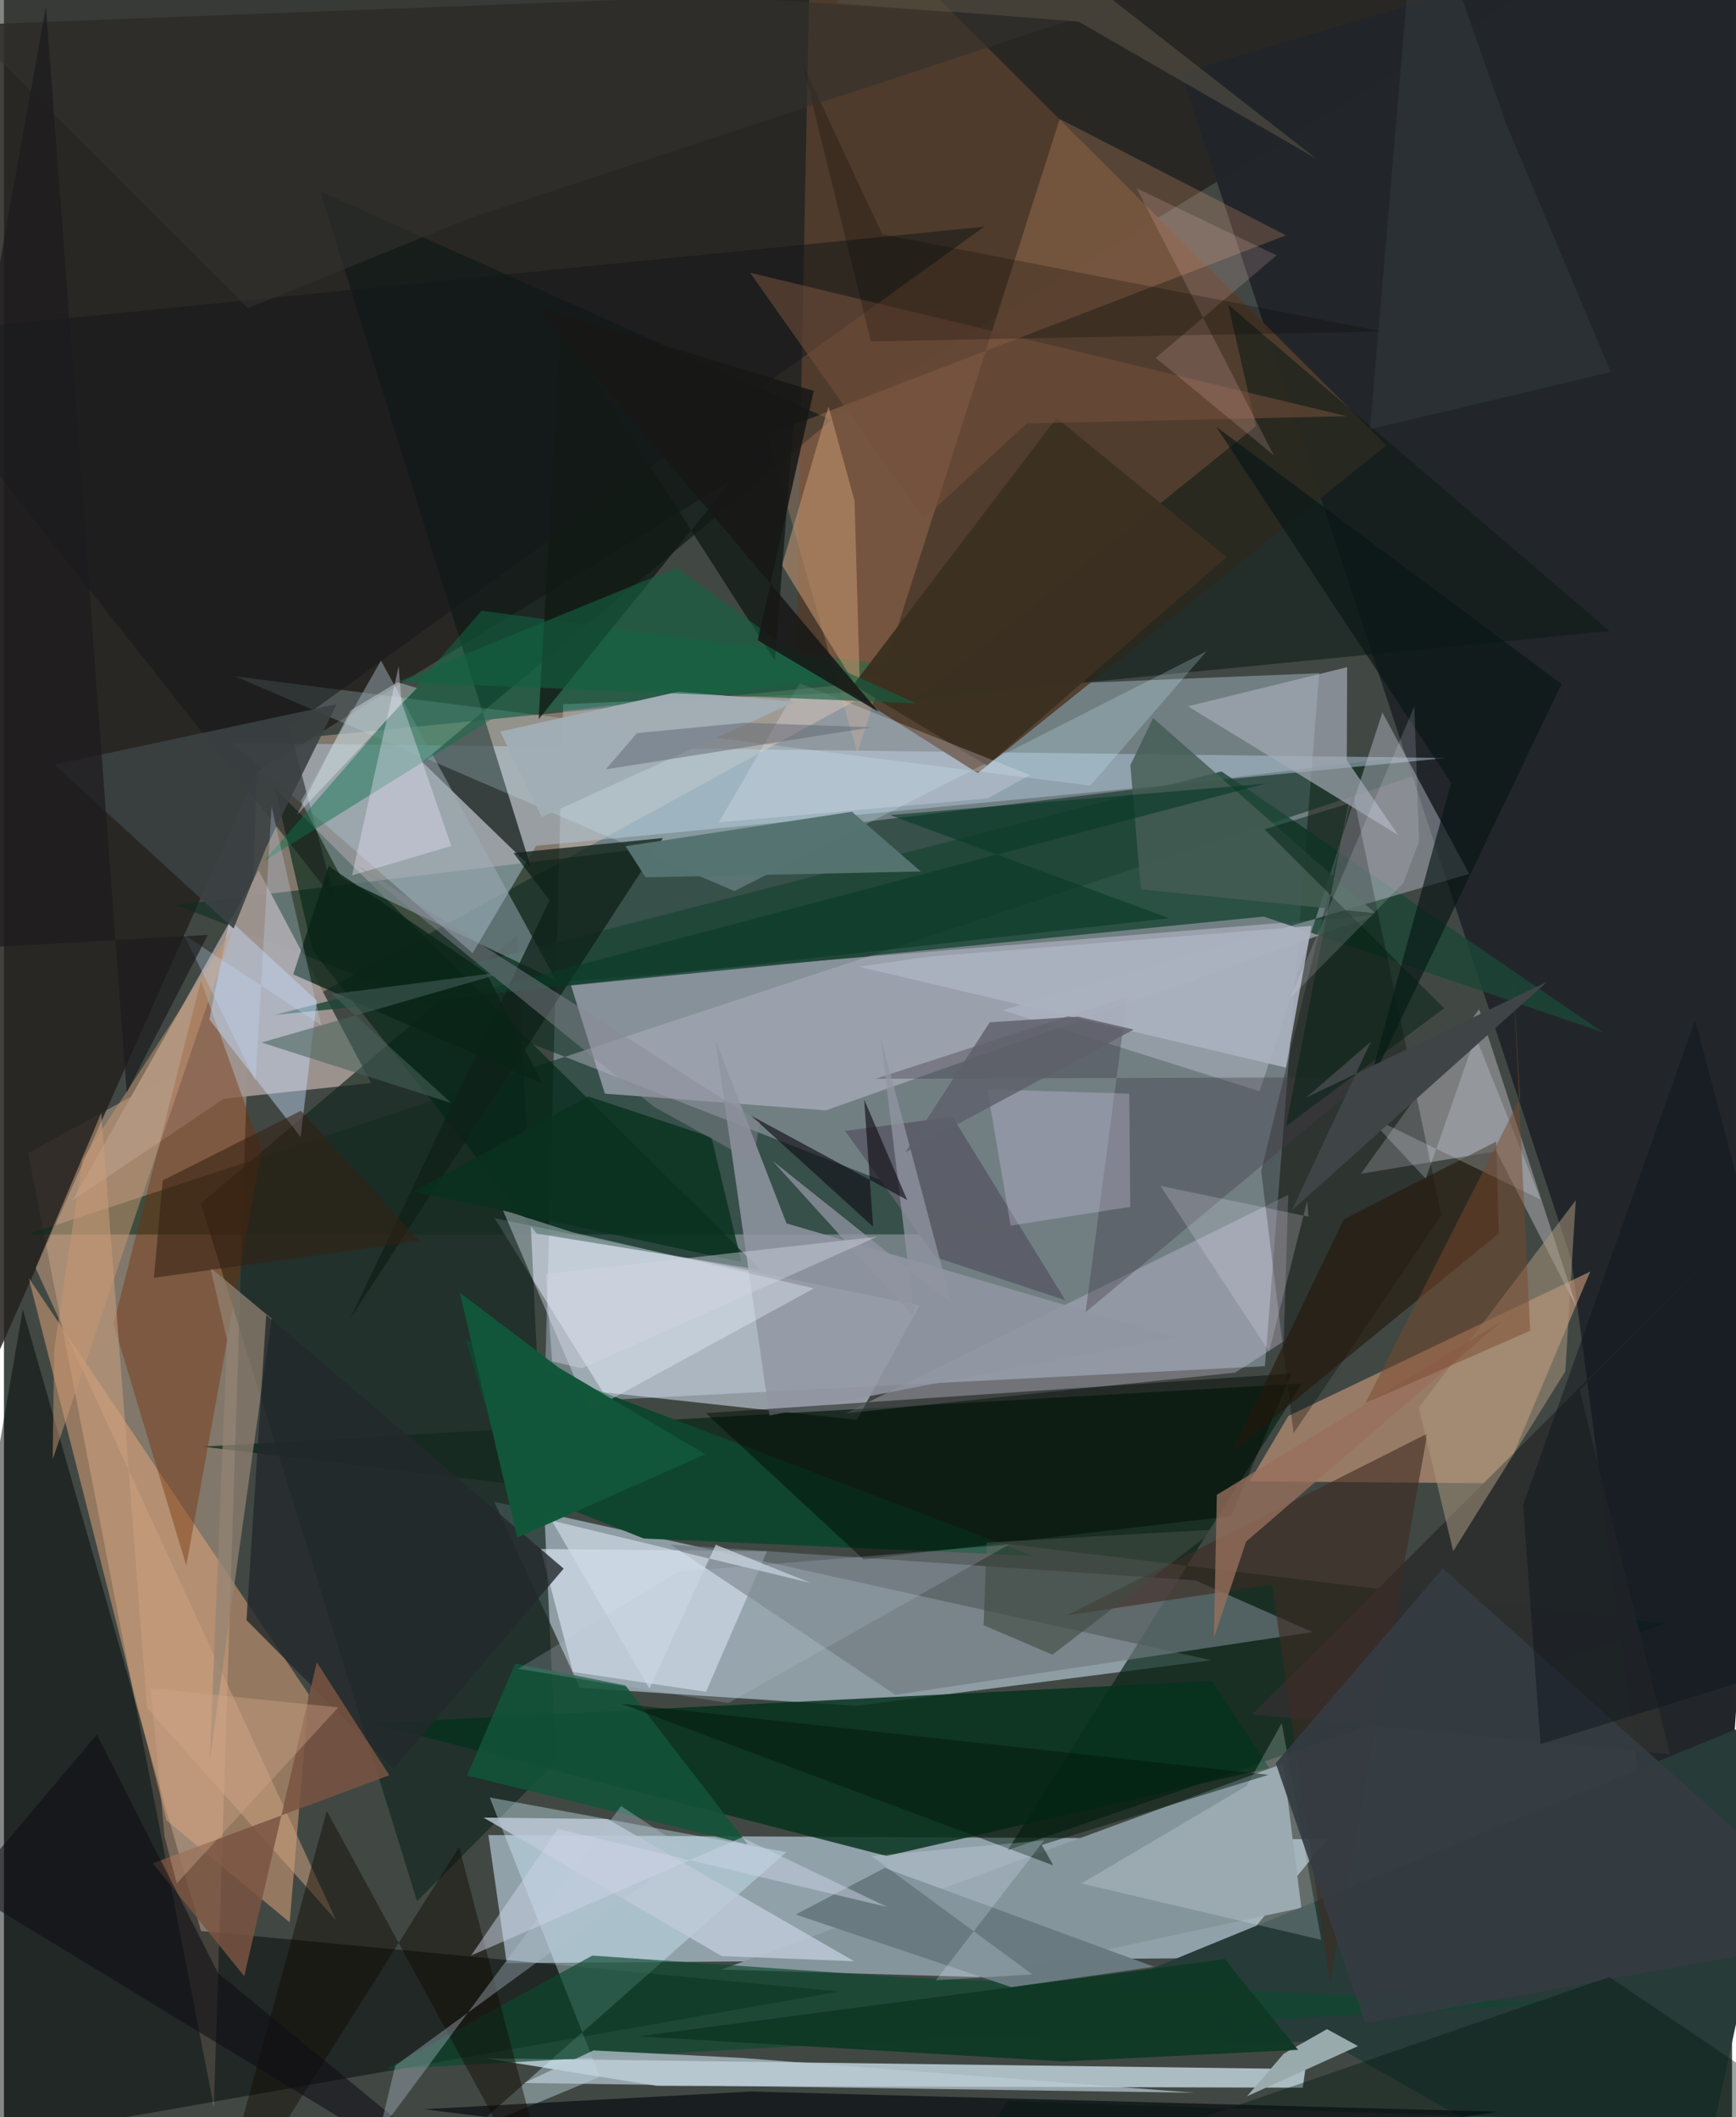 <svg xmlns="http://www.w3.org/2000/svg" width="228" height="278" viewBox="0 0 836 1024"><path fill="#414844" d="M0 0h836v1024H0z"/><path fill="#9cb2bc" fill-opacity=".525" d="M261.442 678.66l9.096-338.072 365.728-14.98L610 660.765z"/><path fill="#cfe6fa" fill-opacity=".561" d="M234.365 887.576l8.853 61.92 349.937-2.507 47.03-57.372z"/><path fill="#bfd5e2" fill-opacity=".6" d="M412.274 825.072l171.88-22.056-346.966-76.679 41.393 89.982z"/><path fill="#f3ccaf" fill-opacity=".357" d="M101.536 1018.987L11.76 557.637l418.42-228.77-307.358 30.065z"/><path fill="#26221f" fill-opacity=".863" d="M-34.032 12.65l-2.912 718.708 159.276-358.043 635.89-390.827z"/><path fill="#0a2c1d" fill-opacity=".557" d="M83.267 437.716l408.112 159.34-480.005.029L729.28 359.769z"/><path fill="#22262a" fill-opacity=".992" d="M758.214 609.081L820.482 1086 898-62 569.418 35.138z"/><path fill="#e4ebfc" fill-opacity=".506" d="M442.957 631.445l-30.319 55.297L289.77 673.37l-52.409-84.148z"/><path fill="#afb2c3" fill-opacity=".663" d="M290.697 528.97l106.91 8.076 266.078-94.41-389.999 31.883z"/><path fill="#d9edf9" fill-opacity=".702" d="M233.27 995.535l396.324 5.229-1.276 8.975-312.49-.888z"/><path fill="#072416" fill-opacity=".678" d="M96.105 699.684l707.267 85.572-317.681 109.507 142.142-225.591z"/><path fill="#b2c7dd" fill-opacity=".486" d="M226.712 461.023l30.695-51.894 440.748-42.52-587.884-7.29z"/><path fill="#000807" fill-opacity=".482" d="M404.096 963.211L95.353 933.976 9.124 633.315-62 1045.34z"/><path fill="#9f958f" fill-opacity=".969" d="M33.121 580.652l73.24-49.238 71.276-7.575-54.4-102.831z"/><path fill="#e6a67a" fill-opacity=".506" d="M11.988 618.128l135.427 201.334-9.182 110.303-59.581-49.314z"/><path fill="#513d2c" fill-opacity=".929" d="M390.668-62l-7.547 380.421 87.972 55.532L668.8 215.41z"/><path fill="#dfa684" fill-opacity=".541" d="M767.411 615.015l-146.043 69.822-18.716 31.645 121.613.938z"/><path fill="#162822" fill-opacity=".702" d="M199.848 919.566L95.205 582.09 248.27 452.163l18.806 399.822z"/><path fill="#1c4636" fill-opacity=".82" d="M130.8 490.905l478.652-47.595 164.183 56.042L589.01 373.128z"/><path fill="#05311d" fill-opacity=".835" d="M427 897.689l185.13-42.566-27.811-42.107-406.423 20.452z"/><path fill="#d5f5ff" fill-opacity=".376" d="M226.042 1030.424l152.44-134.63-143.477-26.414 53.295 135.114z"/><path fill="#c0c3d2" fill-opacity=".427" d="M607.521 527.816l59.327-183.245 41.969 78.072-225.706 65.928z"/><path fill="#e6efff" fill-opacity=".569" d="M259.625 749.202l109.501 1.113-29.497 67.945-64.347-9.59z"/><path fill="#85959c" d="M471.101 956.236l-123.976-3.624 271.735-99.611 8.792 69.76z"/><path fill="#f0e8f8" fill-opacity=".333" d="M656.439 567.705l57.223-79.648 47.073 144.128-38.744-75.378z"/><path fill="#e0d6f3" fill-opacity=".298" d="M407.221 683.541l214.107-105.637-2.232 70.865-23.501 15.103z"/><path fill="#0f1a17" fill-opacity=".706" d="M400.307 203.2L153.015 92.528l101.89 326.892-52.435-50.803z"/><path fill="#ffae82" fill-opacity=".212" d="M412.844 364.232l-43.667-153.841 250.988-96.569L510.738 57.53z"/><path fill="#012616" fill-opacity=".627" d="M366.088 614.223l-108.337-17.57-108.516-137.04-17.915-77.948z"/><path fill="#273b39" d="M640.817 987.696l-167.786-1.924 399.104-163.319L814.521 1086z"/><path fill="#707a7f" fill-opacity=".667" d="M576.447 764.397l-253.925-17.305 108.74 72.617 201.797-30.33z"/><path fill="#0e1c17" fill-opacity=".592" d="M776.785 305.224L592.22 147.309l13.446 58.845-163.447 131.789z"/><path fill="#752d00" fill-opacity=".392" d="M88.193 757.208l36.444-200.665-29.375-82.197L53.01 640.319z"/><path fill="#d3f9ff" fill-opacity=".22" d="M525.534 380.014l56.294-65.043-228.474 116.016-241.615-103.892z"/><path fill="#000400" fill-opacity=".298" d="M652.566 383.644L608.19 566.448l15.699 126.724 71.514-105.433z"/><path fill="#a7adb8" fill-opacity=".678" d="M674.478 403.888l-24.853-36.205.173-44.977-76.998 18.916z"/><path fill="#2d302f" fill-opacity=".992" d="M762.288 672.317l43.643 176.098-202.064-19.256 226.164-225.764z"/><path fill="#0f452e" d="M497.578 752.485l-274.05-104.297 20.533 70.092 65.465 25.84z"/><path fill="#141719" fill-opacity=".529" d="M160.062 435.454l-21.993-83.71 336.195-242.1-529.78 52.865z"/><path fill="#9fafbb" fill-opacity=".494" d="M143.624 387.496l38.745-67.977L267.1 474.127l-103.816-49.49z"/><path fill="#9196a2" fill-opacity=".843" d="M378.571 591.701l-34.42-88.888 26.2 181.807 195.993-37.867z"/><path fill="#e9f3fe" fill-opacity=".369" d="M241.302 585.194l41.821 97.364 108.75-59.433L275.062 596z"/><path fill="#cea281" fill-opacity=".525" d="M69.199 826.018l91.489 102.741L15.334 613.336l31.728-75z"/><path fill="#000700" fill-opacity=".447" d="M593.687 733.28l29.141-68.927-283.246 19.149 76.263 70.739z"/><path fill="#00040a" fill-opacity=".612" d="M495.007 1056.605l-291.885-36.454 158.529-8.57 361.12 9.772z"/><path fill="#0c492f" fill-opacity=".651" d="M284.622 945.842l151.182 10.552 315.477 12.573-566.689 31.925z"/><path fill="#9aabae" fill-opacity=".996" d="M655.05 989.633l-14.98-8.212-20.96 11.896-17.718 20.558z"/><path fill="#0f2019" fill-opacity=".753" d="M318.79 405.32L167.506 637.752l96.409-202.318-17.398-22.871z"/><path fill="#c5dbfb" fill-opacity=".447" d="M99.38 493.07l44.124 56.801 7.896-65.863-42.31-39.088z"/><path fill="#0e734b" fill-opacity=".459" d="M125.814 416.45l105.222-121.07 213.758 28.512-208.826 23.948z"/><path fill="#433b46" fill-opacity=".376" d="M421.586 521.783l121.857-39.66-20.175 152.492 136.66-113.626z"/><path fill="#bc916d" fill-opacity=".608" d="M376.405 273.35l37.716 61.49-2.624-92.597-12.598-45.616z"/><path fill="#938475" fill-opacity=".714" d="M129.46 637.755l-29.614-24.686 8.052 34.966-8.375 203.683z"/><path fill="#697b81" fill-opacity=".996" d="M556.345 951.237l-69.003 9.893-104.335-35.152 43.075-22.519z"/><path fill="#111a16" fill-opacity=".765" d="M269.306 158.017L258.67 347.843l124.146-153.741-9.864 125.574z"/><path fill="#3f2b23" fill-opacity=".596" d="M613.414 766.434l-99.024 14.807 174.174-87.847-47.087 265.946z"/><path fill="#ac9981" fill-opacity=".525" d="M760.386 580.54l-75.943 100.378 16.673 69.33 54.212-86.952z"/><path fill="#110901" fill-opacity=".451" d="M220.213 893.272L98.73 1086l57.427-210.136L270.643 1086z"/><path fill="#bfcad9" fill-opacity=".816" d="M411.29 948.58l-119.233-68.76-60.07-.72 115.237 66.977z"/><path fill="#5d6069" fill-opacity=".996" d="M406.903 546.944l52.013-6.766 54.582 88.722-62.774-20.784z"/><path fill="#23292c" fill-opacity=".8" d="M188.513 855.378l82.262-96.703-143.922-122.678-9.517 147.591z"/><path fill="azure" fill-opacity=".2" d="M637.263 938.233l-116.03-27.263 79.94-47.188 16.993-30.369z"/><path fill="#bbccd6" fill-opacity=".706" d="M251.695 1007.449l33.505-15.724 70.932 3.58 219.904 16.899z"/><path fill="#3b4143" fill-opacity=".902" d="M160.947 340.61l-136.52 29.214 86.663 79.3 15.761-39.303z"/><path fill="#abb2bf" fill-opacity=".91" d="M632.573 447.801L446.746 462.78l-33.101 4.786 206.52 48.781z"/><path fill="#7a5542" fill-opacity=".843" d="M116.245 955.806l-44.177-54.603 114.365-42.6-35.11-54.667z"/><path fill="#081615" fill-opacity=".647" d="M753.513 330.845l-167.043-124.4 113.584 172.24-40.333 147.926z"/><path fill="#455d55" fill-opacity=".831" d="M663.457 441.712l-113.468-11.595-5.068-60.053 11.013-22.755z"/><path fill="#cfc4e2" fill-opacity=".322" d="M544.404 528.96l-68.678-2.053 11.292 65.885 57.822-9.087z"/><path fill="#98705d" fill-opacity=".776" d="M586.763 723l137.553-83.7-123.392 106.3-15.604 46.672z"/><path fill="#343c42" fill-opacity=".91" d="M658.444 978.488l-43.191-125.647 80.856-94.285L894.3 936.078z"/><path fill="#3c3021" fill-opacity=".961" d="M475.532 370.22l115.96-100.74-82.305-67.332-98.254 129.07z"/><path fill="#76503d" fill-opacity=".553" d="M360.957 131.905l288.672 69.402-154.894 3.512-49.741 46.184z"/><path fill="#24170a" fill-opacity=".612" d="M721.87 552.169l-73.709 37.596-54.106 112.494 129.1-105.691z"/><path fill="#f0e9ff" fill-opacity=".357" d="M216.418 409.177l-48.032 14.212 22.564-101.233 1.383 17.35z"/><path fill="#f7f0ff" fill-opacity=".235" d="M475.858 386.197L345.82 397.755l39.113-67.303 111.439 44.392z"/><path fill="#12533a" fill-opacity=".867" d="M247.347 804.598l-23.32 54.165 135.842 33.344-59.302-76.973z"/><path fill="#0f0e14" fill-opacity=".565" d="M103.557 954.278L263.9 1086-18.528 914.046l63.433-75.104z"/><path fill="#0f3926" fill-opacity=".969" d="M306.84 984.916l283.812-37.345 35.404 43.866-113.477 5.614z"/><path fill="#a1aeb5" fill-opacity=".984" d="M382.961 339.377l-122.814 55.857-20.03-41.385 86.237-19.33z"/><path fill="#9295a2" fill-opacity=".757" d="M371.804 561.442l86.676 69.081-34.33-128.747 16.319 135.432z"/><path fill="#136242" fill-opacity=".616" d="M373.96 309.861l67.348 30.321-250.828-10.356 134.922-55.239z"/><path fill="#02170f" fill-opacity=".392" d="M451.02 1068.526l34.673-52.304 398.67 12.736-107.722-72.736z"/><path fill="#b4c5d1" fill-opacity=".369" d="M189.34 999.074l-7.747 32.11 116.96-157.668 32.949 21.815z"/><path fill="#131017" fill-opacity=".655" d="M361.504 539.655l75.461 40.75-20.836-48.615 4.353 61.562z"/><path fill="#ca9972" fill-opacity=".486" d="M38.05 560.773l72.803-111.821-87.284 256.941.737-53.33z"/><path fill="#e8eff8" fill-opacity=".231" d="M687.827 570.132l-28.857-30.958 84.455 41.034-31.487-78.902z"/><path fill="#093927" fill-opacity=".616" d="M428.653 394.218l181.583-15.183-392.893 103.737 346.345-38.644z"/><path fill="#0f161e" fill-opacity=".482" d="M898 795.665L743.336 843.53l-8.378-115.707 83.205-234.48z"/><path fill="#cfdae6" fill-opacity=".686" d="M344.348 747.118l-32.097 69.58-47.22-81.222 125.298 30.16z"/><path fill="#79482a" fill-opacity=".478" d="M733.506 531.19l-3.464-59.609 8.315 172.04-79.714 35.006z"/><path fill="#09311f" fill-opacity=".816" d="M198.19 576.301l158.536 34.035-14.453-60.282-59.694-19.772z"/><path fill="#fdc9c7" fill-opacity=".176" d="M557.201 173.092l58.445-49.59-67.705-32.45 66.373 129.17z"/><path fill="#092418" fill-opacity=".78" d="M157.089 418.898l-17.152 52.395 120.527 52.927-27.154-53.72z"/><path fill="#002011" fill-opacity=".482" d="M696.71 487.645l-86.908-86.527 40.594-12.437-30.166 156.035z"/><path fill="#070000" fill-opacity=".231" d="M424.87 113.332l242.055 46.98-247.486 4.812-33.14-134.41z"/><path fill="#888994" fill-opacity=".447" d="M365.539 542.83l-2.976 19.127-48.05-26.6-144.141-117.172z"/><path fill="#f3ecfc" fill-opacity=".2" d="M559.48 573.563l52.57 80.137 18.368-72.66.725 7.411z"/><path fill="#00190c" fill-opacity=".49" d="M298.582 824.013l313.147 34.397-109.668 33.9 5.562 9.896z"/><path fill="#557370" fill-opacity=".992" d="M300.706 409.276l109.518-16.67 33.314 28.906-133.169 2.809z"/><path fill="#504b42" fill-opacity=".694" d="M519.928 10.479l-117.16-9.1L456.938-62 634.675 76.622z"/><path fill="#12563a" fill-opacity=".988" d="M268.542 661.583l-48.02-36.407 27.784 118.484 90.997-40.279z"/><path fill="#361f13" fill-opacity=".553" d="M200.997 600.24l-57.366-63-66.825 33.706-4.254 47.035z"/><path fill="#f3f1ff" fill-opacity=".153" d="M676.898 427.279l7.67-20.239-2.27-65.358-59.847 140.75z"/><path fill="#47625b" fill-opacity=".557" d="M124.593 504.226l119.914-34.52-85.826 11.17 57.742 52.651z"/><path fill="#3f4546" d="M746.46 474.907l-116.558 56.035 31.424-27.206-38.266 81.638z"/><path fill="#323a3e" fill-opacity=".545" d="M660.88 207.602L683.85-62l42.591 121.229 50.877 120.703z"/><path fill="#31312e" fill-opacity=".596" d="M225.612 105.434l-107.606 43.653L-62-30.783 515.256 10z"/><path fill="#f1fdfd" fill-opacity=".333" d="M167.675 343.633l22.774-13.69 9.276 2.84-57.96 61.25z"/><path fill="#5d5f6a" fill-opacity=".804" d="M476.91 494.447l42.827-2.743 26.806 6.26-110.44 59.338z"/><path fill="#c6e2fe" fill-opacity=".267" d="M129.465 389.969l23.982 105.893-66.339-43.687 34.57 70.6z"/><path fill="#171716" fill-opacity=".871" d="M423.151 344.367l-58.476-34.708 27.076-120.583-133.912-40.778z"/><path fill="#414b43" fill-opacity=".624" d="M473.936 786.028l1.455-39.96 110.454-6.28-78.604 60.533z"/><path fill="#d4d7e6" fill-opacity=".42" d="M262.035 616.236l160.381-18.099-142.865 63.7-14.338-3.377z"/><path fill="#cdd4e6" fill-opacity=".486" d="M356.986 888.697l-130.988 57.114 41.927-61.238 159.24 37.722z"/><path fill="#5c6372" fill-opacity=".478" d="M306.205 354.563l52.346-5.017 60.937 2.243-128.32 20.322z"/><path fill="#e3edff" fill-opacity=".227" d="M503.191 890.113l-83.575 7.571 77.87 57.253-46.718 2.88z"/><path fill="#bbc7d8" fill-opacity=".22" d="M248.732 807.166l77.358-46.958 160.186-13.178-135.833 76.69z"/><path fill="#1b1a1d" fill-opacity=".671" d="M20.318 3.038L-62 461.216l160.641-9.05-39.244 76.242z"/><path fill="#d0a88b" fill-opacity=".384" d="M83.583 910.979l-5.875-22.724-6.777-71.707 90.779 9.265z"/></svg>
